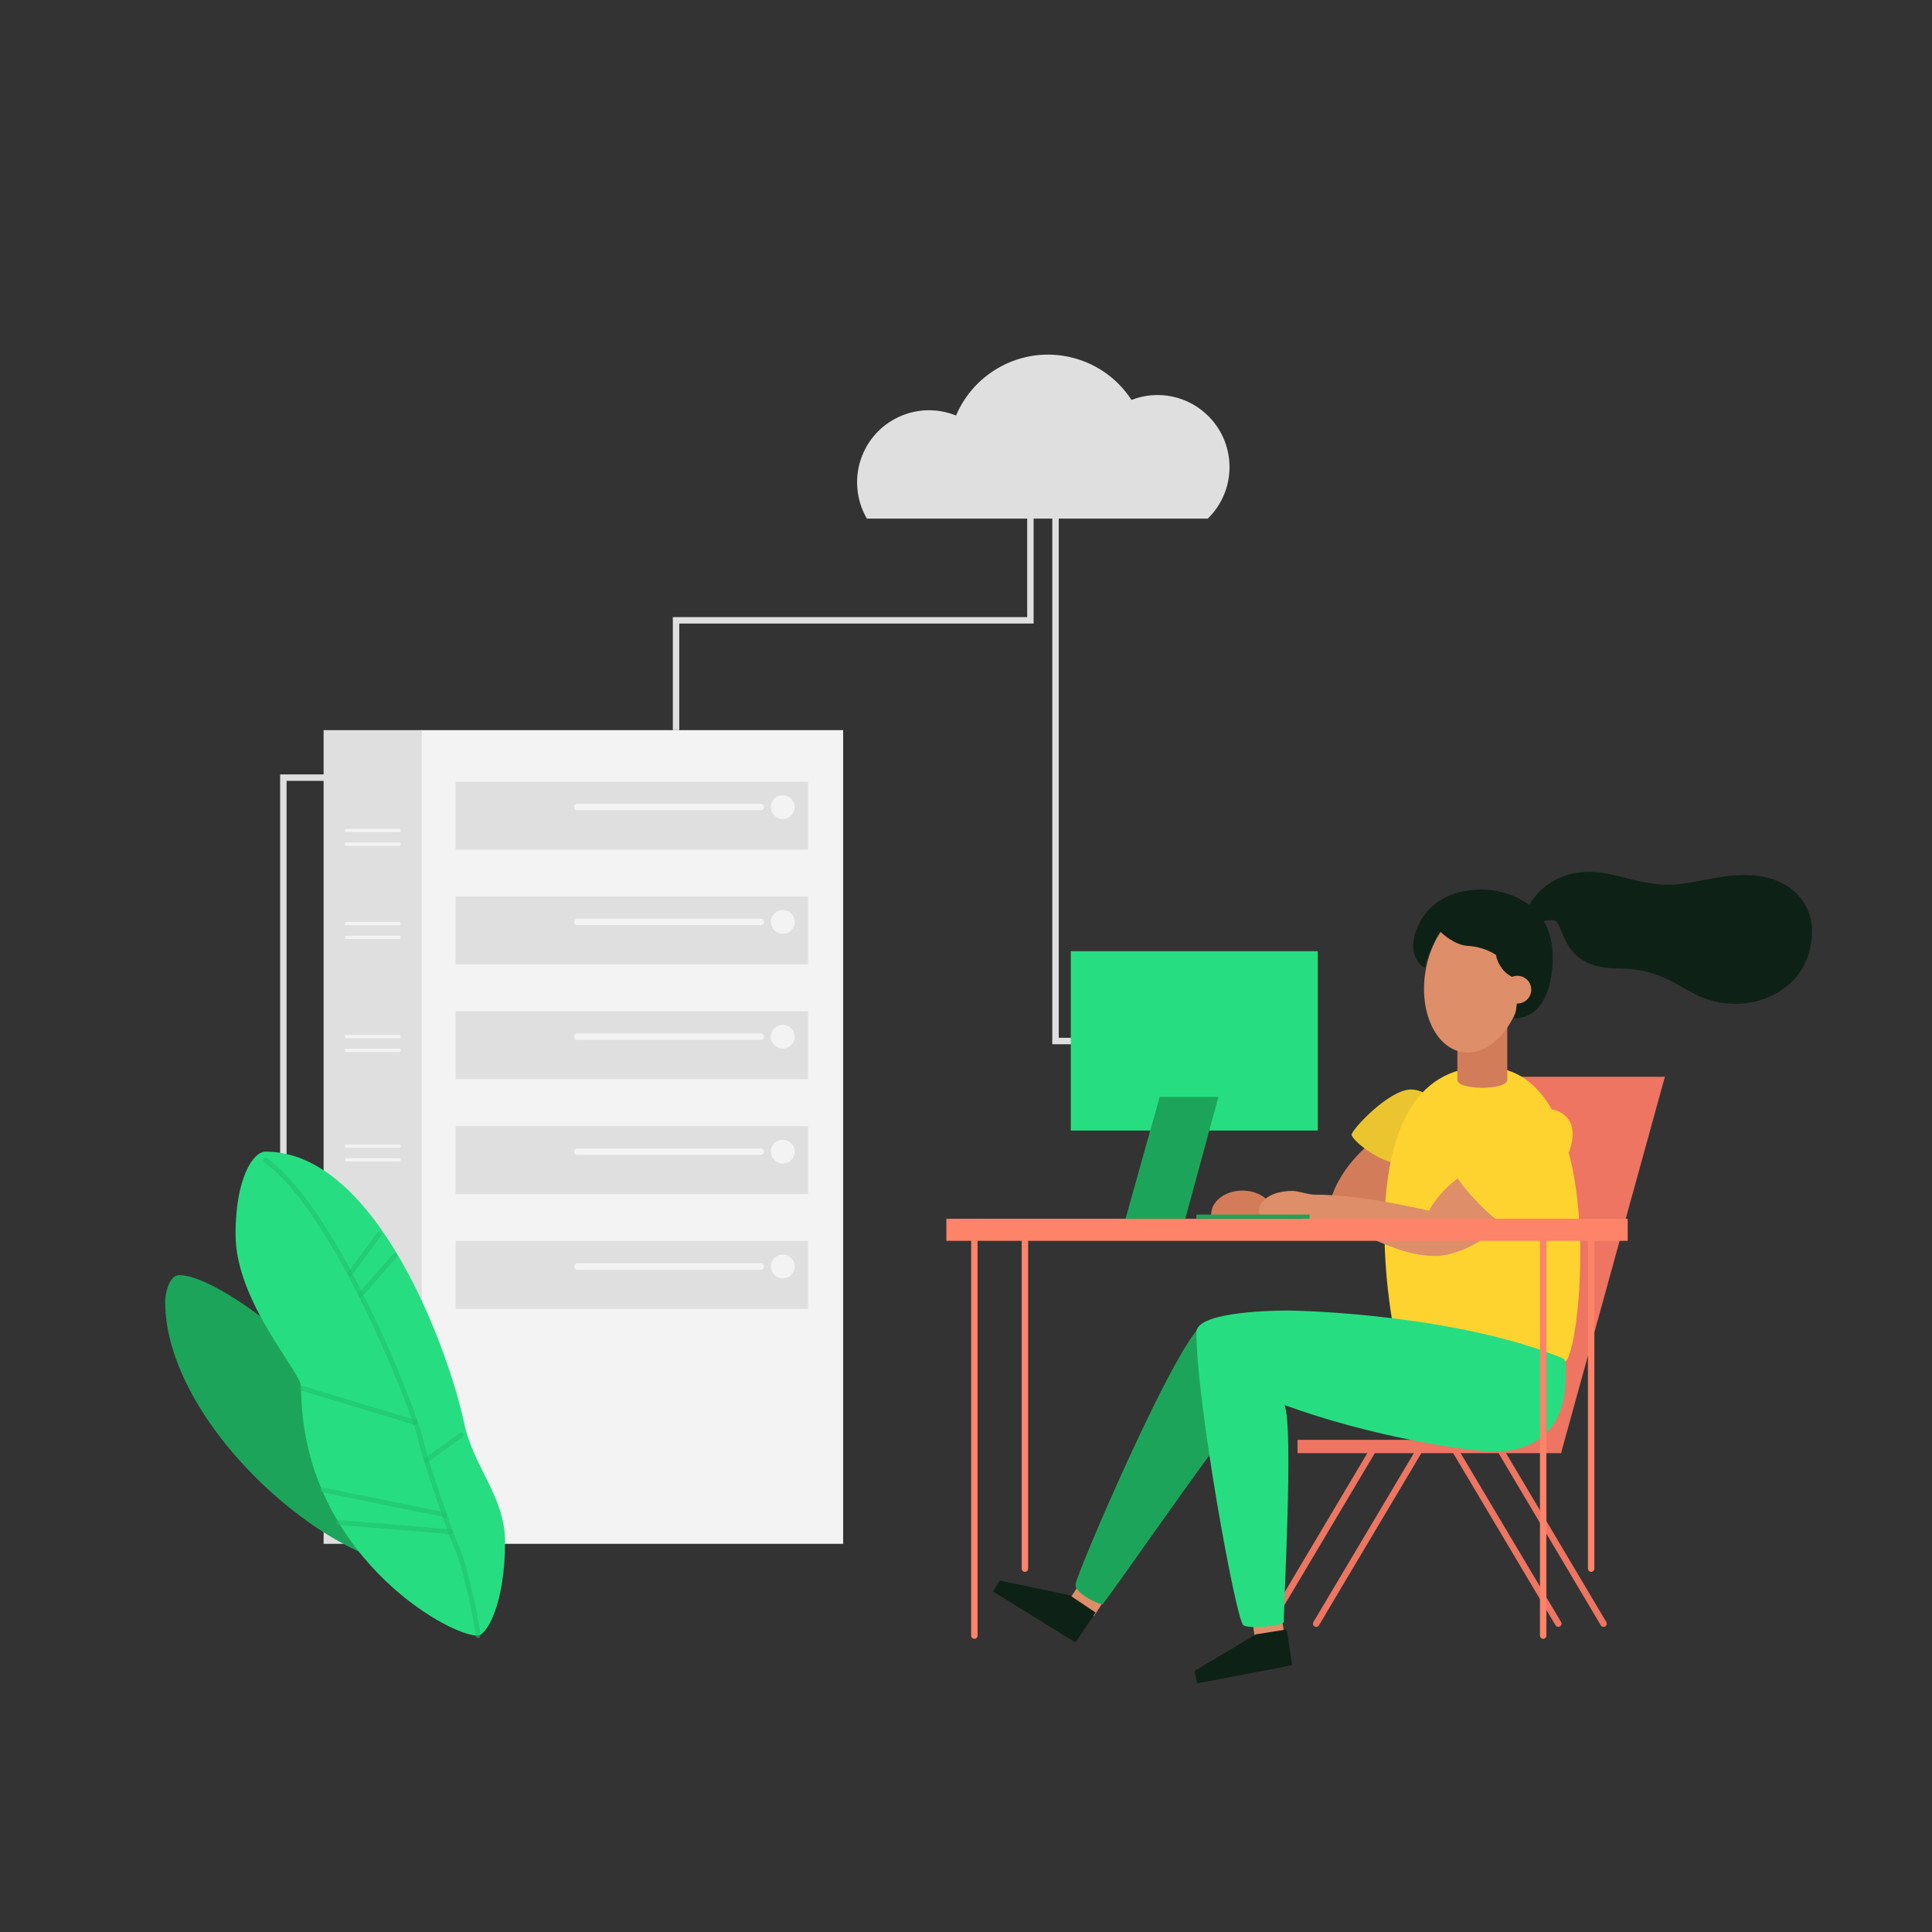 <?xml version="1.0" encoding="utf-8"?>
<!-- Generator: Adobe Illustrator 24.2.3, SVG Export Plug-In . SVG Version: 6.00 Build 0)  -->
<svg version="1.1" id="Vector" xmlns="http://www.w3.org/2000/svg" xmlns:xlink="http://www.w3.org/1999/xlink" x="0px" y="0px"
	 viewBox="0 0 1200 1200" style="enable-background:new 0 0 1200 1200;" xml:space="preserve">
<rect x="0" y="0" width="1200" height="1200" fill="#333333" stroke="none"/>
<style type="text/css">
	.st0{fill:none;stroke:#DFDFDF;stroke-width:4;stroke-miterlimit:10;}
	.st1{fill:#F3F3F3;}
	.st2{fill:#DFDFDF;}
	.st3{fill:#1CA55A;}
	.st4{fill:none;stroke:#ED7562;stroke-width:4;stroke-linecap:round;stroke-linejoin:round;}
	.st5{fill:#ED7562;}
	.st6{fill:#DE8E68;}
	.st7{fill:#D37C59;}
	.st8{fill:#EBC52F;}
	.st9{fill:#FED330;}
	.st10{fill:#0E2117;}
	.st11{fill:#FD8369;}
	.st12{fill:#26DE81;}
	.st13{fill:none;stroke:#FD8369;stroke-width:4;stroke-linecap:round;stroke-linejoin:round;}
	
		.st14{opacity:0.56;fill:none;stroke:#20BF6B;stroke-width:3;stroke-linecap:round;stroke-linejoin:round;enable-background:new    ;}
	.st15{fill:none;stroke:#F3F3F3;stroke-width:4;stroke-linecap:round;stroke-linejoin:round;}
	.st16{fill:none;stroke:#F3F3F3;stroke-width:2;stroke-linecap:round;stroke-linejoin:round;}
</style>
<polyline class="st0" points="205.4,483 176,483 176,722.7 "/>
<rect x="261.3" y="453.5" class="st1" width="262.4" height="505.4"/>
<rect x="201" y="453.5" class="st2" width="61" height="505.4"/>
<path class="st3" d="M262.9,974c-59.2,0-160.3-90.4-160.3-165.5c0-5.7,2.7-16.5,8.7-16.5C143.7,792,262.9,888.4,262.9,974z"/>
<polyline class="st0" points="655.6,316.7 655.6,646.6 674.5,646.6 "/>
<line class="st4" x1="967.9" y1="1008.5" x2="902.9" y2="899.2"/>
<line class="st4" x1="996" y1="1008.5" x2="931.1" y2="899.2"/>
<line class="st4" x1="788.6" y1="1008.5" x2="853.6" y2="899.2"/>
<path class="st5" d="M938,668.8h96.1l-64.5,233.8H805.9v-8.3h121.4L938,668.8z"/>
<rect x="778.1" y="1001.4" transform="matrix(0.988 -0.154 0.154 0.988 -145.825 133.008)" class="st6" width="18.4" height="16.5"/>
<rect x="667.5" y="982.4" transform="matrix(0.545 -0.839 0.839 0.545 -523.944 1018.354)" class="st6" width="16.5" height="18.4"/>
<path class="st3" d="M748.6,822.3c-13.5,0-80.6,156.3-80.6,162s14.6,12.2,16.7,12.2c3.3-3.1,67.6-96,74.3-102.5
	S748.6,822.3,748.6,822.3z"/>
<path class="st7" d="M855.4,707.5c-4.4,1.4-26,19.9-29.8,42.1c-3.8-0.5-26.9-1.4-36.5-1.8c-3.1-4.9-9.8-8.3-17.4-8.3
	c-10.7,0-19.4,6.6-19.4,14.7c0,0.2,0,0.3,0,0.5H791c0-0.2,0-0.3,0-0.5c0-2-0.6-4.1-1.6-5.8l33.6,5.4l39.9,4.2l4.1-35L855.4,707.5z"
	/>
<path class="st8" d="M888.5,682.7c0-2.8-7-6-12.1-6c-13.7,0-36.9,25-36.9,28.1s16.7,17.1,29.5,18S888.5,682.7,888.5,682.7z"/>
<path class="st9" d="M922.6,662.7c77.5,0,59.8,175.2,50,182.6s-96,8.1-101.6,0.7S830.6,662.7,922.6,662.7z"/>
<path class="st7" d="M936.2,629.2h-31v41.5c0,6.6,31,6.6,31,0V629.2z"/>
<ellipse transform="matrix(0.158 -0.988 0.988 0.158 169.629 1416.161)" class="st6" cx="914.8" cy="608.7" rx="45.5" ry="30.6"/>
<path class="st10" d="M987.5,541.5c15,0,30,8,49,8c15,0,29-6,47-6c32,0,42,21,42,34c0,33-27,46-47,46c-32,0-36-22-74-22
	c-37,0-32-30-40-30c-4,0-6.5,0.5-8,2s-9-4-9-6S957.5,541.5,987.5,541.5z"/>
<path class="st10" d="M920.5,552.5c-35.4,0-42.8,26.9-42.8,34.7s4.9,13.5,7.4,13.7c1.6-9.3,9-22.1,9.3-22.4c2,2,9.4,8.4,17,9
	c6.3,0.3,12.5,2.2,17.8,5.6c0.4,2.6,1.4,5,2.9,7.2c2,3.3,5.1,5.8,8.8,7.2c0.9,2.2,1.4,4.6,1.5,7c0,10.7-1,15-2,18
	c16.3,0,24-16.8,24-38C964.5,559.5,933.6,552.5,920.5,552.5z"/>
<circle class="st6" cx="942.5" cy="614.7" r="8.6"/>
<path class="st6" d="M913.5,727.4c-3.5,0.8-17.5,9.5-25.9,24.5c-8.2-1.5-41.8-9.9-71.6-9.9c-2.8,0-10.1-2.3-13-2.3
	c-17.5,0-21.1,9.4-21.1,12.2s0.6,2.9,1.1,2.9c60,0,75.1,25.3,108.8,25.3c10.9,0,33.4-7.9,47-28.2
	C934.1,735.7,913.5,727.4,913.5,727.4z"/>
<path class="st9" d="M972.5,693.3c18.7,18.2-28.7,68.5-36.2,67.8s-35-29.6-35.3-38.4S954.4,675.7,972.5,693.3z"/>
<rect x="587.8" y="757" class="st11" width="423.2" height="13.7"/>
<path class="st12" d="M972.4,854c0-4.3,0.8-9.3-1.9-10.4C906.9,817.4,813.7,814,799.4,814s-56.3,1.5-56.3,13.5
	c0,43.4,24.2,176.9,29.1,181.9c2.3,2.3,22.7,0.8,25.2-1.8c-0.2-11,6.2-121.5,0.4-134.9c53.5,19.6,114.2,28.9,130.2,28.9
	C974.3,901.6,972.4,859.1,972.4,854z"/>
<polygon class="st10" points="680.5,1001.6 664.4,990.8 620.9,981.7 616.8,988.5 668,1020.2 "/>
<polygon class="st10" points="799.2,1012.1 780.1,1015.1 742,1037.8 743.5,1045.6 802.6,1034.3 "/>
<line class="st13" x1="988.3" y1="974.3" x2="988.3" y2="766.8"/>
<line class="st13" x1="636.6" y1="974.3" x2="636.6" y2="766.8"/>
<line class="st13" x1="958.5" y1="1015.9" x2="958.5" y2="766.8"/>
<line class="st13" x1="605.2" y1="1015.9" x2="605.2" y2="766.8"/>
<line class="st4" x1="817.5" y1="1008.5" x2="882.5" y2="899.2"/>
<rect x="743.1" y="754.4" class="st3" width="70.3" height="2.5"/>
<rect x="665.1" y="590.8" class="st12" width="153.4" height="111.4"/>
<polygon class="st3" points="720.3,681.3 699.1,757 736.2,757 756.8,681.3 "/>
<path class="st2" d="M750.2,322.1c17.7-17.3,18-45.6,0.7-63.3c-12.5-12.8-31.5-16.9-48.1-10.4c-18.7-28.7-57.1-36.8-85.8-18
	c-10.3,6.7-18.4,16.4-23.2,27.7c-22.9-9.3-49,1.8-58.2,24.7c-5.2,12.8-4.1,27.3,2.8,39.3L750.2,322.1z"/>
<polyline class="st0" points="640,313.6 640,385.3 419.9,385.3 419.9,453.5 "/>
<path class="st12" d="M296.5,1015.9c5.9,0,17.2-19.8,17.2-58.3c0-28.1-19.7-46.3-25.5-74.1c-9-42.7-53.6-168.2-123.2-168.2
	c-8,0-18.7,16.8-18.7,51.4c0,42,40.7,85.5,40.7,94.5C187,964.3,277.8,1015.9,296.5,1015.9z"/>
<path class="st14" d="M296.9,1015.9c0-5.6-8.1-43.4-12.4-52.8s-20.8-56.7-23.4-69.7S210.3,753.1,165,720.8"/>
<line class="st14" x1="276.2" y1="940.8" x2="200.2" y2="925.4"/>
<line class="st14" x1="280" y1="951.4" x2="210.4" y2="945.6"/>
<line class="st14" x1="258.1" y1="883.6" x2="187.5" y2="862.2"/>
<line class="st14" x1="264.8" y1="907" x2="286.4" y2="891.3"/>
<line class="st14" x1="224" y1="804.1" x2="245.3" y2="779.9"/>
<line class="st14" x1="217.4" y1="791.2" x2="235.5" y2="766.6"/>
<rect x="283" y="485.5" class="st2" width="218.9" height="42.2"/>
<circle class="st1" cx="486.2" cy="501.3" r="7.4"/>
<line class="st15" x1="358.6" y1="501.3" x2="472.6" y2="501.3"/>
<rect x="283" y="556.8" class="st2" width="218.9" height="42.2"/>
<circle class="st1" cx="486.2" cy="572.6" r="7.4"/>
<line class="st15" x1="358.6" y1="572.6" x2="472.6" y2="572.6"/>
<rect x="283" y="628.1" class="st2" width="218.9" height="42.2"/>
<circle class="st1" cx="486.2" cy="643.9" r="7.4"/>
<line class="st15" x1="358.6" y1="643.9" x2="472.6" y2="643.9"/>
<rect x="283" y="699.5" class="st2" width="218.9" height="42.2"/>
<circle class="st1" cx="486.2" cy="715.3" r="7.4"/>
<line class="st15" x1="358.6" y1="715.3" x2="472.6" y2="715.3"/>
<rect x="283" y="770.8" class="st2" width="218.9" height="42.2"/>
<circle class="st1" cx="486.2" cy="786.6" r="7.4"/>
<line class="st15" x1="358.6" y1="786.6" x2="472.6" y2="786.6"/>
<line class="st16" x1="215.1" y1="515.8" x2="247.9" y2="515.8"/>
<line class="st16" x1="215.1" y1="524.3" x2="247.9" y2="524.3"/>
<line class="st16" x1="215.1" y1="573.7" x2="247.9" y2="573.7"/>
<line class="st16" x1="215.1" y1="582.2" x2="247.9" y2="582.2"/>
<line class="st16" x1="215.1" y1="643.9" x2="247.9" y2="643.9"/>
<line class="st16" x1="215.1" y1="652.4" x2="247.9" y2="652.4"/>
<line class="st16" x1="215.1" y1="711.9" x2="247.9" y2="711.9"/>
<line class="st16" x1="215.1" y1="720.4" x2="247.9" y2="720.4"/>
</svg>
